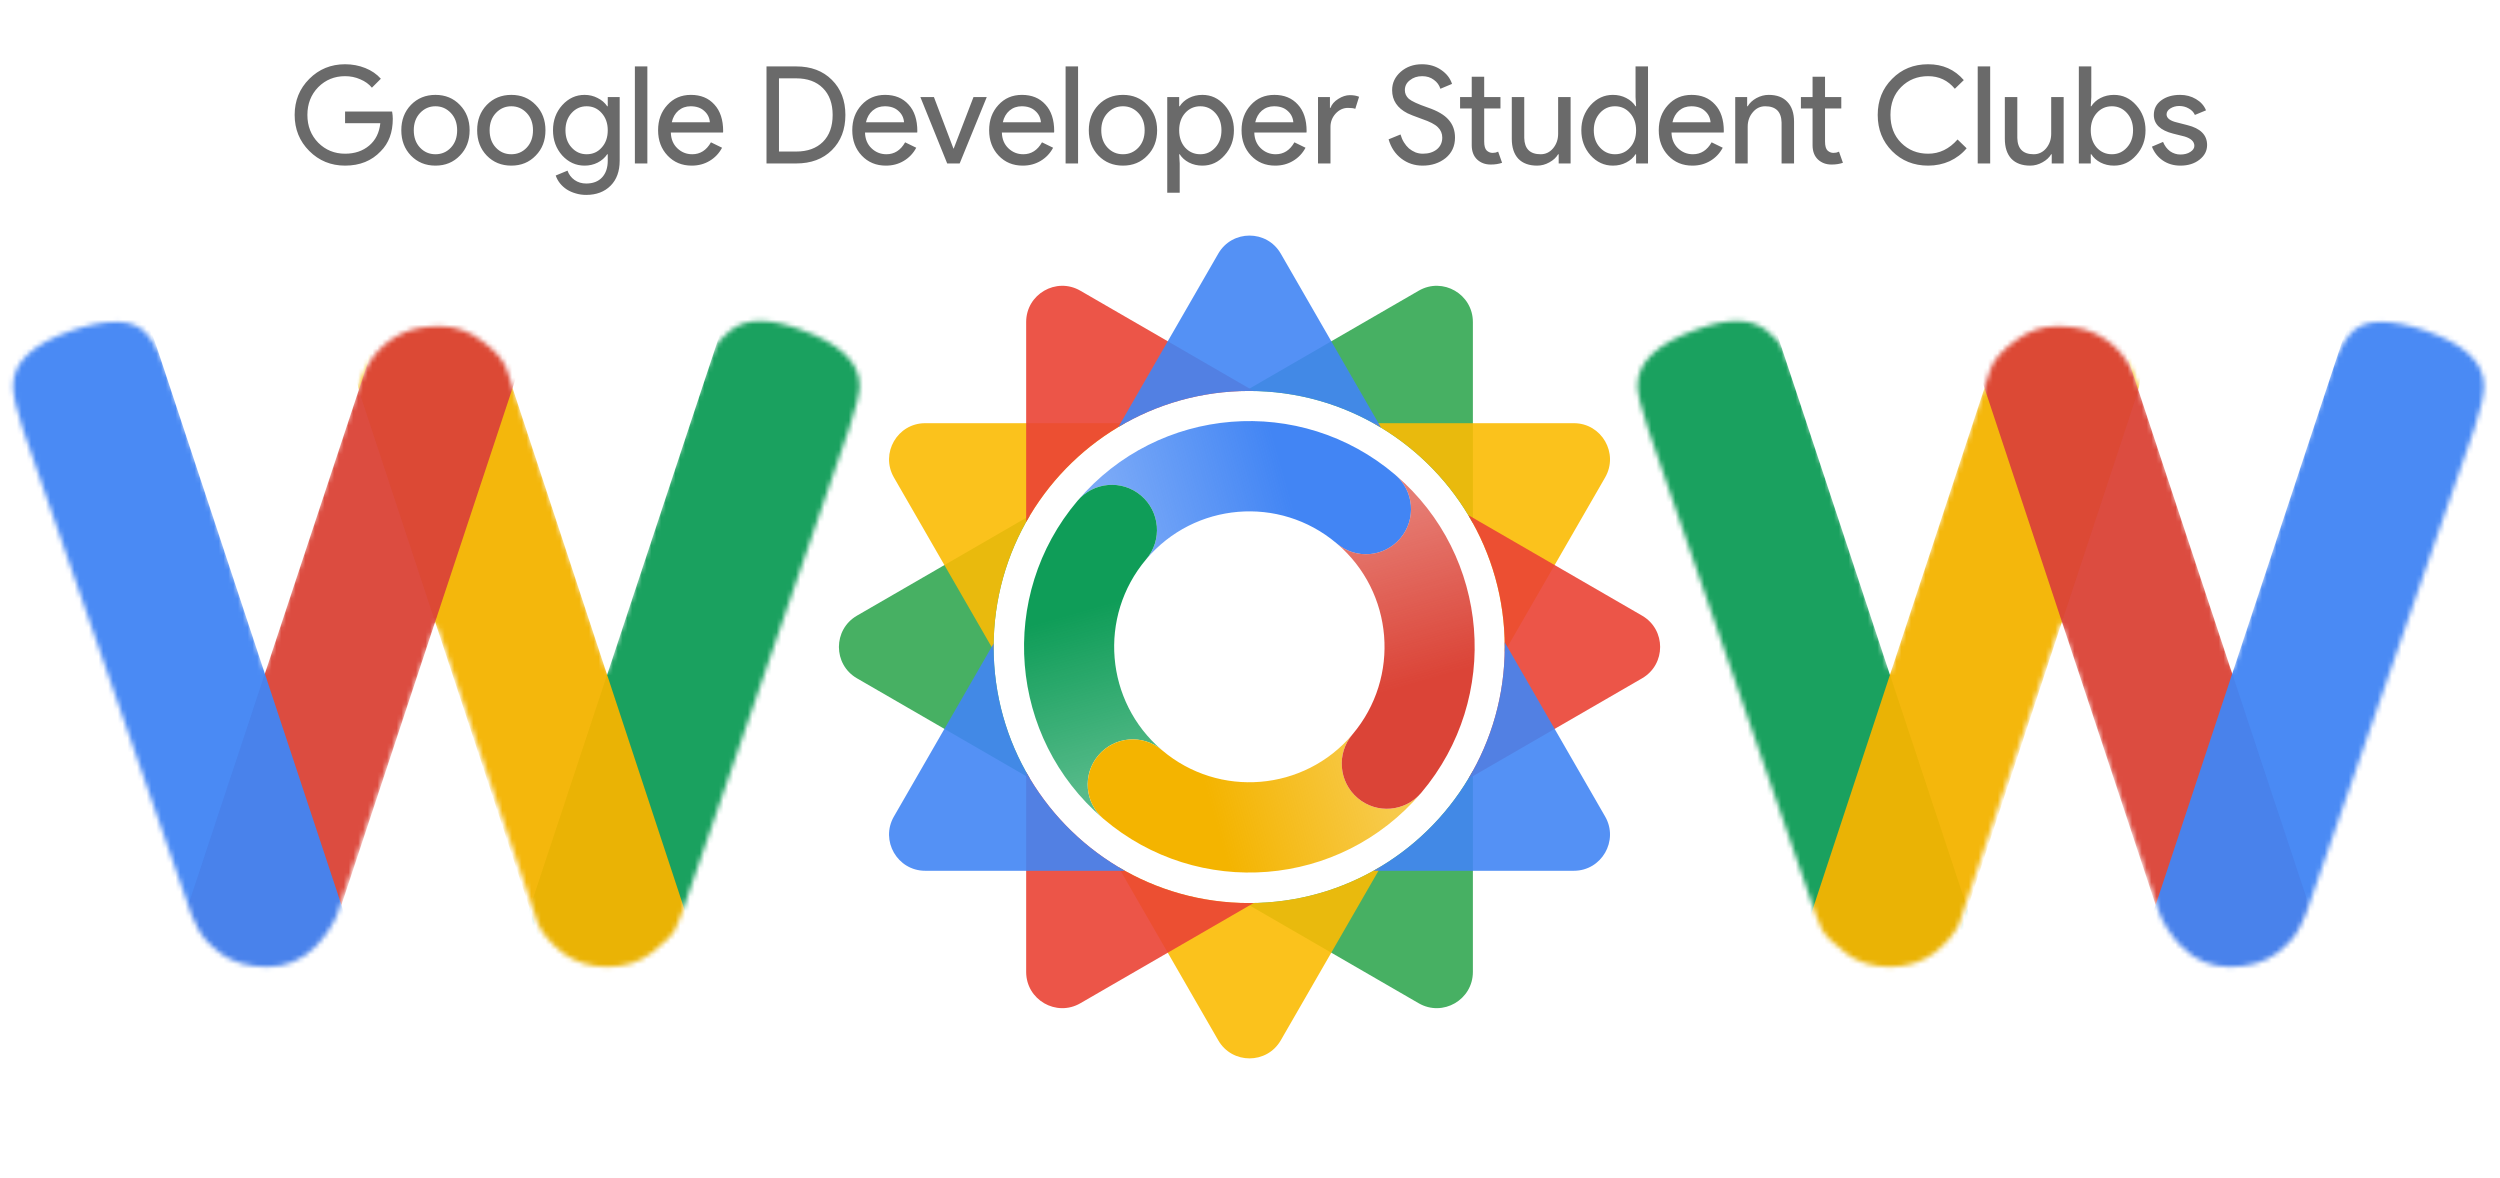 <svg width="520" height="245" viewBox="0 0 520 245" fill="none" xmlns="http://www.w3.org/2000/svg">
<mask id="mask0_893_1820" style="mask-type:alpha" maskUnits="userSpaceOnUse" x="2" y="66" width="177" height="136">
<path d="M166.613 68.584C174.728 71.497 178.786 75.38 178.786 80.235C178.786 81.812 178.06 84.786 176.606 89.155L141.721 190.189C141.478 191.039 141.055 192.071 140.449 193.284C139.844 194.498 138.208 196.137 135.543 198.199C133 200.141 129.911 201.112 126.277 201.112C122.764 201.112 119.675 200.141 117.011 198.199C114.467 196.137 112.771 194.134 111.923 192.192L90.665 129.387C77.22 169.193 70.376 189.461 70.134 190.189C69.891 190.918 69.346 191.949 68.498 193.284C67.65 194.619 66.681 195.833 65.591 196.925C62.805 199.716 59.474 201.112 55.598 201.112C51.722 201.112 48.512 200.202 45.968 198.382C43.546 196.561 41.911 194.741 41.063 192.92L39.791 190.189L4.724 89.155C3.392 85.15 2.725 82.177 2.725 80.235C2.725 75.38 6.783 71.558 14.899 68.766C18.412 67.552 21.561 66.946 24.347 66.946C27.254 66.946 29.434 67.917 30.888 69.858C32.462 71.8 33.855 74.774 35.067 78.779L55.053 139.581L74.858 79.689C76.553 74.592 79.642 71.072 84.124 69.13C86.062 68.281 88.546 67.856 91.573 67.856C94.723 67.856 97.63 68.888 100.295 70.951C102.96 72.892 104.656 74.834 105.382 76.776L126.277 139.945L146.263 78.779C147.232 75.987 148.02 73.924 148.626 72.589C149.231 71.254 150.321 69.98 151.896 68.766C153.592 67.431 155.651 66.764 158.073 66.764C160.496 66.764 163.343 67.371 166.613 68.584Z" fill="black"/>
</mask>
<g mask="url(#mask0_893_1820)">
<path d="M141.257 210.719C138.099 220.257 127.822 225.427 118.301 222.265C108.781 219.104 103.623 208.809 106.781 199.271L150.958 65.833C154.116 56.295 164.394 51.126 173.914 54.287C183.434 57.448 188.592 67.743 185.435 77.281L141.257 210.719Z" fill="#0F9D58" fill-opacity="0.95"/>
<path d="M113.617 199.457C116.261 207.476 124.892 211.831 132.896 209.184C140.899 206.538 145.245 197.892 142.602 189.874L103.934 72.576C101.291 64.557 92.659 60.202 84.655 62.849C76.652 65.495 72.306 74.141 74.95 82.159L113.617 199.457Z" fill="#F4B400" fill-opacity="0.95"/>
<path d="M67.694 198.272C65.065 206.21 56.511 210.513 48.587 207.882C40.662 205.25 36.369 196.681 38.998 188.743L79.815 65.453C82.444 57.514 90.998 53.211 98.922 55.843C106.846 58.474 111.14 67.043 108.511 74.981L67.694 198.272Z" fill="#DB4437" fill-opacity="0.95"/>
<path d="M42.257 216.414C45.4 225.908 55.63 231.053 65.106 227.907C74.582 224.76 79.716 214.513 76.573 205.019L32.342 71.421C29.199 61.927 18.97 56.782 9.493 59.928C0.017 63.075 -5.117 73.322 -1.974 82.816L42.257 216.414Z" fill="#4285F4" fill-opacity="0.95"/>
</g>
<mask id="mask1_893_1820" style="mask-type:alpha" maskUnits="userSpaceOnUse" x="340" y="66" width="177" height="136">
<path d="M352.78 68.584C344.665 71.497 340.607 75.38 340.607 80.235C340.607 81.812 341.334 84.786 342.787 89.155L377.672 190.189C377.915 191.039 378.339 192.071 378.944 193.284C379.55 194.498 381.185 196.137 383.85 198.199C386.394 200.141 389.482 201.112 393.116 201.112C396.629 201.112 399.718 200.141 402.383 198.199C404.926 196.137 406.622 194.134 407.47 192.192L428.728 129.387C442.174 169.193 449.017 189.461 449.26 190.189C449.502 190.918 450.047 191.949 450.895 193.284C451.743 194.619 452.712 195.833 453.802 196.925C456.588 199.716 459.919 201.112 463.795 201.112C467.671 201.112 470.881 200.202 473.425 198.382C475.848 196.561 477.483 194.741 478.331 192.92L479.602 190.189L514.669 89.155C516.002 85.15 516.668 82.177 516.668 80.235C516.668 75.38 512.61 71.558 504.494 68.766C500.982 67.552 497.832 66.946 495.046 66.946C492.14 66.946 489.959 67.917 488.506 69.858C486.931 71.8 485.537 74.774 484.327 78.779L464.34 139.581L444.536 79.689C442.84 74.592 439.751 71.072 435.269 69.13C433.331 68.281 430.848 67.856 427.82 67.856C424.67 67.856 421.763 68.888 419.098 70.951C416.434 72.892 414.738 74.834 414.011 76.776L393.116 139.945L373.13 78.779C372.161 75.987 371.374 73.924 370.768 72.589C370.162 71.254 369.072 69.98 367.497 68.766C365.802 67.431 363.743 66.764 361.32 66.764C358.897 66.764 356.051 67.371 352.78 68.584Z" fill="black"/>
</mask>
<g mask="url(#mask1_893_1820)">
<path d="M378.136 210.719C381.294 220.257 391.571 225.427 401.092 222.265C410.612 219.104 415.77 208.809 412.612 199.271L368.435 65.833C365.277 56.295 354.999 51.126 345.479 54.287C335.959 57.448 330.801 67.743 333.958 77.281L378.136 210.719Z" fill="#0F9D58" fill-opacity="0.95"/>
<path d="M405.777 199.457C403.133 207.476 394.502 211.831 386.498 209.184C378.494 206.538 374.149 197.892 376.792 189.874L415.46 72.576C418.103 64.557 426.735 60.202 434.738 62.849C442.742 65.495 447.088 74.141 444.444 82.159L405.777 199.457Z" fill="#F4B400" fill-opacity="0.95"/>
<path d="M451.701 198.272C454.329 206.21 462.883 210.513 470.807 207.882C478.732 205.25 483.025 196.681 480.397 188.743L439.579 65.453C436.951 57.514 428.396 53.211 420.472 55.843C412.548 58.474 408.254 67.043 410.883 74.981L451.701 198.272Z" fill="#DB4437" fill-opacity="0.95"/>
<path d="M477.136 216.414C473.993 225.908 463.763 231.053 454.287 227.907C444.811 224.76 439.677 214.513 442.82 205.019L487.051 71.421C490.194 61.927 500.424 56.782 509.9 59.928C519.376 63.075 524.51 73.322 521.367 82.816L477.136 216.414Z" fill="#4285F4" fill-opacity="0.95"/>
</g>
<path fill-rule="evenodd" clip-rule="evenodd" d="M178.25 128.055C173.242 130.951 173.242 138.193 178.25 141.09L214.174 161.87C209.411 153.889 206.673 144.554 206.673 134.578C206.673 124.595 209.415 115.253 214.186 107.267L178.25 128.055ZM259.031 81.326C259.297 81.322 259.563 81.32 259.829 81.32C279.857 81.32 297.297 92.417 306.36 108.809V66.982C306.36 61.189 300.101 57.568 295.094 60.465L259.031 81.326ZM306.36 160.347C297.297 176.74 279.857 187.837 259.829 187.837C259.571 187.837 259.312 187.835 259.053 187.831L295.094 208.68C300.101 211.577 306.36 207.955 306.36 202.162V160.347Z" fill="#34A853" fill-opacity="0.9"/>
<path fill-rule="evenodd" clip-rule="evenodd" d="M312.977 135.562C312.983 135.234 312.986 134.907 312.986 134.579C312.986 114.561 301.962 97.122 285.666 88.023H327.36C333.143 88.023 336.756 94.294 333.865 99.312L312.977 135.562ZM287.244 180.217C279.24 185.054 269.859 187.838 259.829 187.838C249.891 187.838 240.589 185.104 232.632 180.348L253.395 216.381C256.287 221.398 263.515 221.398 266.405 216.381L287.244 180.217ZM206.678 135.308L185.936 99.312C183.044 94.294 186.659 88.023 192.441 88.023H233.993C217.697 97.122 206.673 114.561 206.673 134.579C206.673 134.822 206.675 135.066 206.678 135.308Z" fill="#FBBC04" fill-opacity="0.9"/>
<path fill-rule="evenodd" clip-rule="evenodd" d="M341.553 141.09C346.561 138.193 346.561 130.951 341.553 128.055L305.398 107.14C310.215 115.154 312.986 124.542 312.986 134.578C312.986 144.607 310.22 153.988 305.41 161.997L341.553 141.09ZM260.753 187.83C260.446 187.835 260.138 187.837 259.83 187.837C239.907 187.837 222.545 176.856 213.442 160.605V202.162C213.442 207.955 219.702 211.577 224.709 208.68L260.753 187.83ZM260.777 81.329L224.709 60.465C219.702 57.568 213.442 61.189 213.442 66.982V108.552C222.545 92.302 239.907 81.32 259.83 81.32C260.146 81.32 260.462 81.323 260.777 81.329Z" fill="#EA4335" fill-opacity="0.9"/>
<path fill-rule="evenodd" clip-rule="evenodd" d="M266.405 52.763C263.515 47.746 256.287 47.746 253.395 52.763L232.62 88.816C240.58 84.055 249.886 81.32 259.829 81.32C269.864 81.32 279.249 84.105 287.257 88.947L266.405 52.763ZM312.977 133.582C312.983 133.913 312.986 134.246 312.986 134.578C312.986 154.587 301.973 172.019 285.69 181.121H327.361C333.143 181.121 336.756 174.849 333.866 169.832L312.977 133.582ZM233.97 181.121C217.686 172.019 206.674 154.587 206.674 134.578C206.674 134.33 206.675 134.082 206.678 133.836L185.936 169.832C183.045 174.849 186.659 181.121 192.441 181.121H233.97Z" fill="#4285F4" fill-opacity="0.9"/>
<path fill-rule="evenodd" clip-rule="evenodd" d="M290.185 98.732C270.48 81.983 240.971 84.379 224.212 104.065C227.575 100.198 233.426 99.746 237.341 103.075C241.288 106.43 241.774 112.356 238.425 116.31L238.426 116.311C248.446 104.477 266.124 102.996 277.966 112.976C277.996 113.002 278.026 113.028 278.057 113.054C282.004 116.41 287.918 115.923 291.267 111.969C294.616 108.014 294.131 102.088 290.184 98.732H290.185Z" fill="url(#paint0_linear_893_1820)"/>
<path fill-rule="evenodd" clip-rule="evenodd" d="M224.128 104.16C207.42 123.89 209.799 153.434 229.416 170.23L229.546 170.341C225.599 166.985 225.114 161.059 228.463 157.104C231.806 153.156 237.707 152.665 241.654 156.003C229.848 145.949 228.386 128.222 238.377 116.364C238.393 116.346 238.408 116.328 238.423 116.31C241.773 112.355 241.288 106.429 237.34 103.074C233.393 99.719 227.478 100.205 224.129 104.16H224.128Z" fill="url(#paint1_linear_893_1820)"/>
<path fill-rule="evenodd" clip-rule="evenodd" d="M229.549 170.34V170.341C249.243 187.081 278.731 184.697 295.494 165.04L295.603 164.912C292.254 168.867 286.34 169.353 282.392 165.998C278.445 162.643 277.959 156.717 281.309 152.762C271.272 164.614 253.555 166.082 241.713 156.05C241.701 156.04 241.689 156.029 241.676 156.019C237.729 152.663 231.814 153.15 228.466 157.104C225.117 161.059 225.602 166.985 229.549 170.34Z" fill="url(#paint2_linear_893_1820)"/>
<path fill-rule="evenodd" clip-rule="evenodd" d="M290.315 98.842L290.223 98.764C294.136 102.125 294.607 108.025 291.269 111.967C287.931 115.909 282.045 116.405 278.098 113.087C289.897 123.154 291.342 140.893 281.323 152.745C281.318 152.75 281.313 152.756 281.308 152.762C277.959 156.717 278.445 162.643 282.392 165.998C286.339 169.353 292.254 168.867 295.602 164.912L295.603 164.913L295.653 164.853C312.306 145.122 309.912 115.621 290.315 98.842Z" fill="url(#paint3_linear_893_1820)"/>
<path d="M81.699 24.725C81.699 27.544 80.863 29.79 79.19 31.463C77.31 33.455 74.839 34.451 71.775 34.451C68.843 34.451 66.362 33.436 64.332 31.406C62.303 29.377 61.288 26.877 61.288 23.907C61.288 20.938 62.303 18.438 64.332 16.408C66.362 14.378 68.843 13.363 71.775 13.363C73.26 13.363 74.66 13.626 75.976 14.153C77.291 14.679 78.372 15.421 79.218 16.38L77.357 18.241C76.737 17.489 75.929 16.906 74.933 16.493C73.955 16.06 72.903 15.844 71.775 15.844C69.576 15.844 67.716 16.605 66.193 18.128C64.689 19.669 63.938 21.595 63.938 23.907C63.938 26.219 64.689 28.145 66.193 29.687C67.716 31.209 69.576 31.97 71.775 31.97C73.786 31.97 75.459 31.406 76.793 30.279C78.128 29.151 78.898 27.6 79.105 25.627H71.775V23.202H81.558C81.652 23.729 81.699 24.236 81.699 24.725ZM83.472 27.093C83.472 24.969 84.139 23.212 85.474 21.821C86.827 20.43 88.528 19.735 90.577 19.735C92.625 19.735 94.317 20.43 95.651 21.821C97.004 23.212 97.681 24.969 97.681 27.093C97.681 29.235 97.004 30.993 95.651 32.365C94.317 33.756 92.625 34.451 90.577 34.451C88.528 34.451 86.827 33.756 85.474 32.365C84.139 30.974 83.472 29.217 83.472 27.093ZM86.066 27.093C86.066 28.578 86.498 29.78 87.363 30.701C88.227 31.622 89.299 32.083 90.577 32.083C91.855 32.083 92.926 31.622 93.791 30.701C94.655 29.78 95.087 28.578 95.087 27.093C95.087 25.627 94.655 24.433 93.791 23.512C92.907 22.573 91.836 22.103 90.577 22.103C89.317 22.103 88.246 22.573 87.363 23.512C86.498 24.433 86.066 25.627 86.066 27.093ZM99.248 27.093C99.248 24.969 99.915 23.212 101.249 21.821C102.603 20.43 104.304 19.735 106.352 19.735C108.401 19.735 110.092 20.43 111.427 21.821C112.78 23.212 113.457 24.969 113.457 27.093C113.457 29.235 112.78 30.993 111.427 32.365C110.092 33.756 108.401 34.451 106.352 34.451C104.304 34.451 102.603 33.756 101.249 32.365C99.915 30.974 99.248 29.217 99.248 27.093ZM101.841 27.093C101.841 28.578 102.274 29.78 103.138 30.701C104.003 31.622 105.074 32.083 106.352 32.083C107.63 32.083 108.702 31.622 109.566 30.701C110.431 29.78 110.863 28.578 110.863 27.093C110.863 25.627 110.431 24.433 109.566 23.512C108.683 22.573 107.612 22.103 106.352 22.103C105.093 22.103 104.022 22.573 103.138 23.512C102.274 24.433 101.841 25.627 101.841 27.093ZM122.015 32.083C123.293 32.083 124.336 31.622 125.144 30.701C125.99 29.78 126.413 28.578 126.413 27.093C126.413 25.646 125.99 24.452 125.144 23.512C124.317 22.573 123.274 22.103 122.015 22.103C120.775 22.103 119.732 22.573 118.886 23.512C118.04 24.452 117.617 25.646 117.617 27.093C117.617 28.559 118.04 29.752 118.886 30.673C119.732 31.613 120.775 32.083 122.015 32.083ZM121.931 40.541C121.16 40.541 120.436 40.437 119.76 40.23C119.083 40.043 118.463 39.77 117.899 39.413C117.354 39.056 116.884 38.633 116.489 38.144C116.095 37.656 115.794 37.111 115.587 36.509L118.04 35.494C118.322 36.302 118.811 36.951 119.506 37.44C120.201 37.928 121.01 38.172 121.931 38.172C123.34 38.172 124.44 37.75 125.229 36.904C126.018 36.058 126.413 34.893 126.413 33.408V32.083H126.3C125.812 32.816 125.144 33.399 124.299 33.831C123.472 34.244 122.57 34.451 121.592 34.451C119.788 34.451 118.237 33.746 116.94 32.337C115.662 30.889 115.023 29.142 115.023 27.093C115.023 25.044 115.662 23.306 116.94 21.877C118.237 20.449 119.788 19.735 121.592 19.735C122.57 19.735 123.472 19.951 124.299 20.383C125.144 20.797 125.812 21.37 126.3 22.103H126.413V20.186H128.894V33.408C128.894 35.626 128.264 37.364 127.005 38.623C125.727 39.902 124.036 40.541 121.931 40.541ZM134.65 13.814V34H132.056V13.814H134.65ZM143.875 34.451C141.845 34.451 140.173 33.756 138.857 32.365C137.541 30.974 136.883 29.217 136.883 27.093C136.883 24.988 137.522 23.24 138.801 21.849C140.079 20.439 141.714 19.735 143.706 19.735C145.755 19.735 147.38 20.402 148.583 21.736C149.805 23.052 150.416 24.903 150.416 27.29L150.388 27.572H139.534C139.571 28.925 140.022 30.015 140.887 30.843C141.751 31.669 142.785 32.083 143.988 32.083C145.642 32.083 146.939 31.256 147.878 29.602L150.19 30.73C149.57 31.895 148.705 32.806 147.597 33.464C146.506 34.122 145.266 34.451 143.875 34.451ZM139.731 25.43H147.653C147.578 24.471 147.183 23.682 146.469 23.061C145.773 22.422 144.834 22.103 143.65 22.103C142.672 22.103 141.827 22.404 141.112 23.005C140.417 23.606 139.956 24.415 139.731 25.43ZM159.433 34V13.814H165.607C168.69 13.814 171.161 14.745 173.022 16.605C174.902 18.466 175.841 20.9 175.841 23.907C175.841 26.933 174.902 29.377 173.022 31.237C171.161 33.079 168.69 34 165.607 34H159.433ZM162.027 16.295V31.519H165.607C167.957 31.519 169.808 30.852 171.161 29.517C172.515 28.164 173.191 26.294 173.191 23.907C173.191 21.539 172.515 19.678 171.161 18.325C169.808 16.972 167.957 16.295 165.607 16.295H162.027ZM184.264 34.451C182.234 34.451 180.561 33.756 179.246 32.365C177.93 30.974 177.272 29.217 177.272 27.093C177.272 24.988 177.911 23.24 179.189 21.849C180.467 20.439 182.103 19.735 184.095 19.735C186.143 19.735 187.769 20.402 188.972 21.736C190.194 23.052 190.805 24.903 190.805 27.29L190.776 27.572H179.922C179.96 28.925 180.411 30.015 181.276 30.843C182.14 31.669 183.174 32.083 184.377 32.083C186.031 32.083 187.328 31.256 188.267 29.602L190.579 30.73C189.959 31.895 189.094 32.806 187.985 33.464C186.895 34.122 185.655 34.451 184.264 34.451ZM180.12 25.43H188.042C187.967 24.471 187.572 23.682 186.858 23.061C186.162 22.422 185.223 22.103 184.038 22.103C183.061 22.103 182.215 22.404 181.501 23.005C180.806 23.606 180.345 24.415 180.12 25.43ZM199.611 34H197.017L191.435 20.186H194.254L198.314 30.899H198.371L202.487 20.186H205.249L199.611 34ZM212.732 34.451C210.702 34.451 209.029 33.756 207.713 32.365C206.398 30.974 205.74 29.217 205.74 27.093C205.74 24.988 206.379 23.24 207.657 21.849C208.935 20.439 210.57 19.735 212.563 19.735C214.611 19.735 216.237 20.402 217.44 21.736C218.661 23.052 219.272 24.903 219.272 27.29L219.244 27.572H208.39C208.428 28.925 208.879 30.015 209.743 30.843C210.608 31.669 211.642 32.083 212.844 32.083C214.498 32.083 215.795 31.256 216.735 29.602L219.047 30.73C218.427 31.895 217.562 32.806 216.453 33.464C215.363 34.122 214.122 34.451 212.732 34.451ZM208.587 25.43H216.509C216.434 24.471 216.04 23.682 215.325 23.061C214.63 22.422 213.69 22.103 212.506 22.103C211.529 22.103 210.683 22.404 209.969 23.005C209.273 23.606 208.813 24.415 208.587 25.43ZM224.238 13.814V34H221.644V13.814H224.238ZM226.471 27.093C226.471 24.969 227.138 23.212 228.473 21.821C229.826 20.43 231.527 19.735 233.576 19.735C235.624 19.735 237.316 20.43 238.65 21.821C240.004 23.212 240.68 24.969 240.68 27.093C240.68 29.235 240.004 30.993 238.65 32.365C237.316 33.756 235.624 34.451 233.576 34.451C231.527 34.451 229.826 33.756 228.473 32.365C227.138 30.974 226.471 29.217 226.471 27.093ZM229.065 27.093C229.065 28.578 229.497 29.78 230.362 30.701C231.226 31.622 232.298 32.083 233.576 32.083C234.854 32.083 235.925 31.622 236.79 30.701C237.654 29.78 238.087 28.578 238.087 27.093C238.087 25.627 237.654 24.433 236.79 23.512C235.906 22.573 234.835 22.103 233.576 22.103C232.316 22.103 231.245 22.573 230.362 23.512C229.497 24.433 229.065 25.627 229.065 27.093ZM249.665 32.083C250.905 32.083 251.948 31.613 252.794 30.673C253.64 29.752 254.063 28.559 254.063 27.093C254.063 25.646 253.64 24.452 252.794 23.512C251.948 22.573 250.905 22.103 249.665 22.103C248.405 22.103 247.353 22.573 246.507 23.512C245.68 24.452 245.267 25.646 245.267 27.093C245.267 28.559 245.68 29.762 246.507 30.701C247.353 31.622 248.405 32.083 249.665 32.083ZM250.088 34.451C249.073 34.451 248.142 34.235 247.297 33.803C246.47 33.37 245.831 32.797 245.38 32.083H245.267L245.38 34V40.09H242.786V20.186H245.267V22.103H245.38C245.831 21.389 246.47 20.815 247.297 20.383C248.142 19.951 249.073 19.735 250.088 19.735C251.911 19.735 253.452 20.449 254.711 21.877C256.008 23.325 256.656 25.063 256.656 27.093C256.656 29.142 256.008 30.88 254.711 32.309C253.452 33.737 251.911 34.451 250.088 34.451ZM265.234 34.451C263.205 34.451 261.532 33.756 260.216 32.365C258.901 30.974 258.243 29.217 258.243 27.093C258.243 24.988 258.882 23.24 260.16 21.849C261.438 20.439 263.073 19.735 265.065 19.735C267.114 19.735 268.74 20.402 269.943 21.736C271.164 23.052 271.775 24.903 271.775 27.29L271.747 27.572H260.893C260.93 28.925 261.381 30.015 262.246 30.843C263.111 31.669 264.144 32.083 265.347 32.083C267.001 32.083 268.298 31.256 269.238 29.602L271.549 30.73C270.929 31.895 270.065 32.806 268.956 33.464C267.866 34.122 266.625 34.451 265.234 34.451ZM261.09 25.43H269.012C268.937 24.471 268.542 23.682 267.828 23.061C267.133 22.422 266.193 22.103 265.009 22.103C264.032 22.103 263.186 22.404 262.472 23.005C261.776 23.606 261.316 24.415 261.09 25.43ZM276.741 34H274.147V20.186H276.628V22.441H276.741C277.004 21.708 277.539 21.088 278.348 20.58C279.175 20.054 279.983 19.791 280.772 19.791C281.524 19.791 282.163 19.904 282.689 20.129L281.9 22.639C281.58 22.507 281.073 22.441 280.377 22.441C279.4 22.441 278.545 22.836 277.812 23.625C277.098 24.415 276.741 25.336 276.741 26.388V34ZM302.642 28.615C302.642 30.382 301.993 31.801 300.697 32.872C299.381 33.925 297.783 34.451 295.904 34.451C294.231 34.451 292.756 33.962 291.478 32.985C290.2 32.008 289.316 30.673 288.828 28.982L291.309 27.967C291.478 28.568 291.713 29.113 292.013 29.602C292.314 30.091 292.662 30.514 293.057 30.871C293.47 31.209 293.921 31.482 294.41 31.688C294.898 31.876 295.415 31.97 295.96 31.97C297.144 31.97 298.112 31.669 298.864 31.068C299.616 30.448 299.992 29.63 299.992 28.615C299.992 27.77 299.682 27.046 299.061 26.445C298.479 25.862 297.389 25.298 295.791 24.753C294.175 24.17 293.169 23.776 292.775 23.569C290.632 22.479 289.561 20.872 289.561 18.748C289.561 17.263 290.153 15.995 291.337 14.942C292.54 13.889 294.015 13.363 295.763 13.363C297.304 13.363 298.639 13.758 299.766 14.547C300.894 15.318 301.646 16.286 302.022 17.451L299.597 18.466C299.372 17.714 298.921 17.094 298.244 16.605C297.586 16.098 296.778 15.844 295.819 15.844C294.804 15.844 293.949 16.126 293.254 16.69C292.558 17.216 292.211 17.902 292.211 18.748C292.211 19.443 292.483 20.045 293.028 20.552C293.63 21.06 294.936 21.661 296.947 22.357C298.996 23.052 300.452 23.907 301.317 24.922C302.2 25.918 302.642 27.149 302.642 28.615ZM310.066 34.225C308.938 34.225 307.999 33.878 307.247 33.182C306.514 32.487 306.138 31.519 306.119 30.279V22.554H303.695V20.186H306.119V15.957H308.713V20.186H312.096V22.554H308.713V29.433C308.713 30.354 308.892 30.983 309.249 31.322C309.606 31.641 310.01 31.801 310.461 31.801C310.668 31.801 310.865 31.782 311.053 31.745C311.26 31.688 311.448 31.622 311.617 31.547L312.434 33.859C311.758 34.103 310.968 34.225 310.066 34.225ZM326.686 34H324.205V32.083H324.092C323.698 32.76 323.087 33.323 322.26 33.775C321.452 34.225 320.606 34.451 319.723 34.451C318.031 34.451 316.725 33.972 315.804 33.013C314.902 32.036 314.451 30.654 314.451 28.869V20.186H317.044V28.7C317.101 30.955 318.238 32.083 320.456 32.083C321.489 32.083 322.354 31.669 323.049 30.843C323.745 29.997 324.092 28.991 324.092 27.826V20.186H326.686V34ZM335.908 32.083C337.186 32.083 338.229 31.622 339.037 30.701C339.883 29.78 340.306 28.578 340.306 27.093C340.306 25.646 339.883 24.452 339.037 23.512C338.21 22.573 337.167 22.103 335.908 22.103C334.668 22.103 333.624 22.573 332.779 23.512C331.933 24.452 331.51 25.646 331.51 27.093C331.51 28.559 331.933 29.752 332.779 30.673C333.624 31.613 334.668 32.083 335.908 32.083ZM335.485 34.451C333.681 34.451 332.13 33.737 330.833 32.309C329.555 30.861 328.916 29.123 328.916 27.093C328.916 25.063 329.555 23.325 330.833 21.877C332.13 20.449 333.681 19.735 335.485 19.735C336.5 19.735 337.421 19.951 338.248 20.383C339.094 20.815 339.742 21.389 340.193 22.103H340.306L340.193 20.186V13.814H342.787V34H340.306V32.083H340.193C339.742 32.797 339.094 33.37 338.248 33.803C337.421 34.235 336.5 34.451 335.485 34.451ZM352.014 34.451C349.984 34.451 348.311 33.756 346.996 32.365C345.68 30.974 345.022 29.217 345.022 27.093C345.022 24.988 345.661 23.24 346.939 21.849C348.217 20.439 349.853 19.735 351.845 19.735C353.893 19.735 355.519 20.402 356.722 21.736C357.944 23.052 358.555 24.903 358.555 27.29L358.526 27.572H347.672C347.71 28.925 348.161 30.015 349.026 30.843C349.89 31.669 350.924 32.083 352.127 32.083C353.781 32.083 355.078 31.256 356.017 29.602L358.329 30.73C357.709 31.895 356.844 32.806 355.735 33.464C354.645 34.122 353.405 34.451 352.014 34.451ZM347.87 25.43H355.792C355.717 24.471 355.322 23.682 354.608 23.061C353.912 22.422 352.973 22.103 351.788 22.103C350.811 22.103 349.965 22.404 349.251 23.005C348.556 23.606 348.095 24.415 347.87 25.43ZM360.926 20.186H363.407V22.103H363.52C363.915 21.426 364.516 20.862 365.324 20.411C366.151 19.96 367.007 19.735 367.89 19.735C369.582 19.735 370.878 20.223 371.781 21.201C372.701 22.159 373.162 23.531 373.162 25.317V34H370.568V25.486C370.512 23.23 369.375 22.103 367.157 22.103C366.123 22.103 365.259 22.526 364.563 23.372C363.868 24.198 363.52 25.195 363.52 26.36V34H360.926V20.186ZM380.96 34.225C379.832 34.225 378.893 33.878 378.141 33.182C377.408 32.487 377.032 31.519 377.013 30.279V22.554H374.589V20.186H377.013V15.957H379.607V20.186H382.99V22.554H379.607V29.433C379.607 30.354 379.785 30.983 380.142 31.322C380.5 31.641 380.904 31.801 381.355 31.801C381.561 31.801 381.759 31.782 381.947 31.745C382.153 31.688 382.341 31.622 382.511 31.547L383.328 33.859C382.652 34.103 381.862 34.225 380.96 34.225ZM401.053 34.451C398.065 34.451 395.565 33.446 393.554 31.434C391.562 29.423 390.565 26.914 390.565 23.907C390.565 20.9 391.562 18.4 393.554 16.408C395.546 14.378 398.046 13.363 401.053 13.363C404.098 13.363 406.569 14.463 408.468 16.662L406.607 18.466C405.16 16.718 403.308 15.844 401.053 15.844C398.816 15.844 396.946 16.596 395.443 18.099C393.958 19.584 393.216 21.52 393.216 23.907C393.216 26.294 393.958 28.23 395.443 29.715C396.946 31.218 398.816 31.97 401.053 31.97C403.402 31.97 405.442 30.983 407.171 29.01L409.06 30.843C408.101 31.989 406.926 32.882 405.536 33.521C404.145 34.141 402.651 34.451 401.053 34.451ZM413.958 13.814V34H411.364V13.814H413.958ZM429.241 34H426.76V32.083H426.648C426.253 32.76 425.642 33.323 424.815 33.775C424.007 34.225 423.161 34.451 422.278 34.451C420.586 34.451 419.28 33.972 418.359 33.013C417.457 32.036 417.006 30.654 417.006 28.869V20.186H419.599V28.7C419.656 30.955 420.793 32.083 423.011 32.083C424.044 32.083 424.909 31.669 425.604 30.843C426.3 29.997 426.648 28.991 426.648 27.826V20.186H429.241V34ZM439.7 34.451C438.685 34.451 437.755 34.235 436.909 33.803C436.082 33.37 435.443 32.797 434.992 32.083H434.879V34H432.399V13.814H434.992V20.186L434.879 22.103H434.992C435.443 21.389 436.082 20.815 436.909 20.383C437.755 19.951 438.685 19.735 439.7 19.735C441.523 19.735 443.065 20.449 444.324 21.877C445.621 23.325 446.269 25.063 446.269 27.093C446.269 29.142 445.621 30.88 444.324 32.309C443.065 33.737 441.523 34.451 439.7 34.451ZM439.277 32.083C440.518 32.083 441.561 31.613 442.407 30.673C443.253 29.752 443.675 28.559 443.675 27.093C443.675 25.646 443.253 24.452 442.407 23.512C441.561 22.573 440.518 22.103 439.277 22.103C438.018 22.103 436.966 22.573 436.12 23.512C435.293 24.452 434.879 25.646 434.879 27.093C434.879 28.559 435.293 29.762 436.12 30.701C436.966 31.622 438.018 32.083 439.277 32.083ZM459.077 30.166C459.077 31.369 458.55 32.384 457.498 33.211C456.445 34.038 455.12 34.451 453.523 34.451C452.132 34.451 450.91 34.094 449.858 33.38C448.805 32.647 448.053 31.688 447.602 30.504L449.914 29.517C450.252 30.344 450.741 30.993 451.38 31.463C452.038 31.914 452.752 32.139 453.523 32.139C454.35 32.139 455.036 31.961 455.581 31.604C456.145 31.247 456.427 30.824 456.427 30.335C456.427 29.452 455.75 28.803 454.397 28.39L452.029 27.798C449.341 27.121 447.997 25.824 447.997 23.907C447.997 22.648 448.504 21.642 449.519 20.891C450.553 20.12 451.869 19.735 453.466 19.735C454.688 19.735 455.788 20.026 456.765 20.609C457.761 21.191 458.456 21.971 458.851 22.949L456.539 23.907C456.276 23.325 455.844 22.873 455.242 22.554C454.66 22.216 454.002 22.046 453.269 22.046C452.592 22.046 451.982 22.216 451.436 22.554C450.91 22.892 450.647 23.306 450.647 23.794C450.647 24.584 451.39 25.148 452.874 25.486L454.961 26.022C457.705 26.698 459.077 28.08 459.077 30.166Z" fill="#6A6A6A"/>
<defs>
<linearGradient id="paint0_linear_893_1820" x1="267.2" y1="99.022" x2="232.004" y2="109.04" gradientUnits="userSpaceOnUse">
<stop stop-color="#4285F4"/>
<stop offset="1" stop-color="#4285F4" stop-opacity="0.7"/>
</linearGradient>
<linearGradient id="paint1_linear_893_1820" x1="224.417" y1="127.188" x2="234.489" y2="162.431" gradientUnits="userSpaceOnUse">
<stop stop-color="#0F9D58"/>
<stop offset="1" stop-color="#0F9D58" stop-opacity="0.7"/>
</linearGradient>
<linearGradient id="paint2_linear_893_1820" x1="252.534" y1="170.051" x2="287.729" y2="160.033" gradientUnits="userSpaceOnUse">
<stop stop-color="#F4B400"/>
<stop offset="1" stop-color="#F4B400" stop-opacity="0.7"/>
</linearGradient>
<linearGradient id="paint3_linear_893_1820" x1="295.326" y1="141.894" x2="285.246" y2="106.682" gradientUnits="userSpaceOnUse">
<stop stop-color="#DB4437"/>
<stop offset="1" stop-color="#DB4437" stop-opacity="0.7"/>
</linearGradient>
</defs>
</svg>
